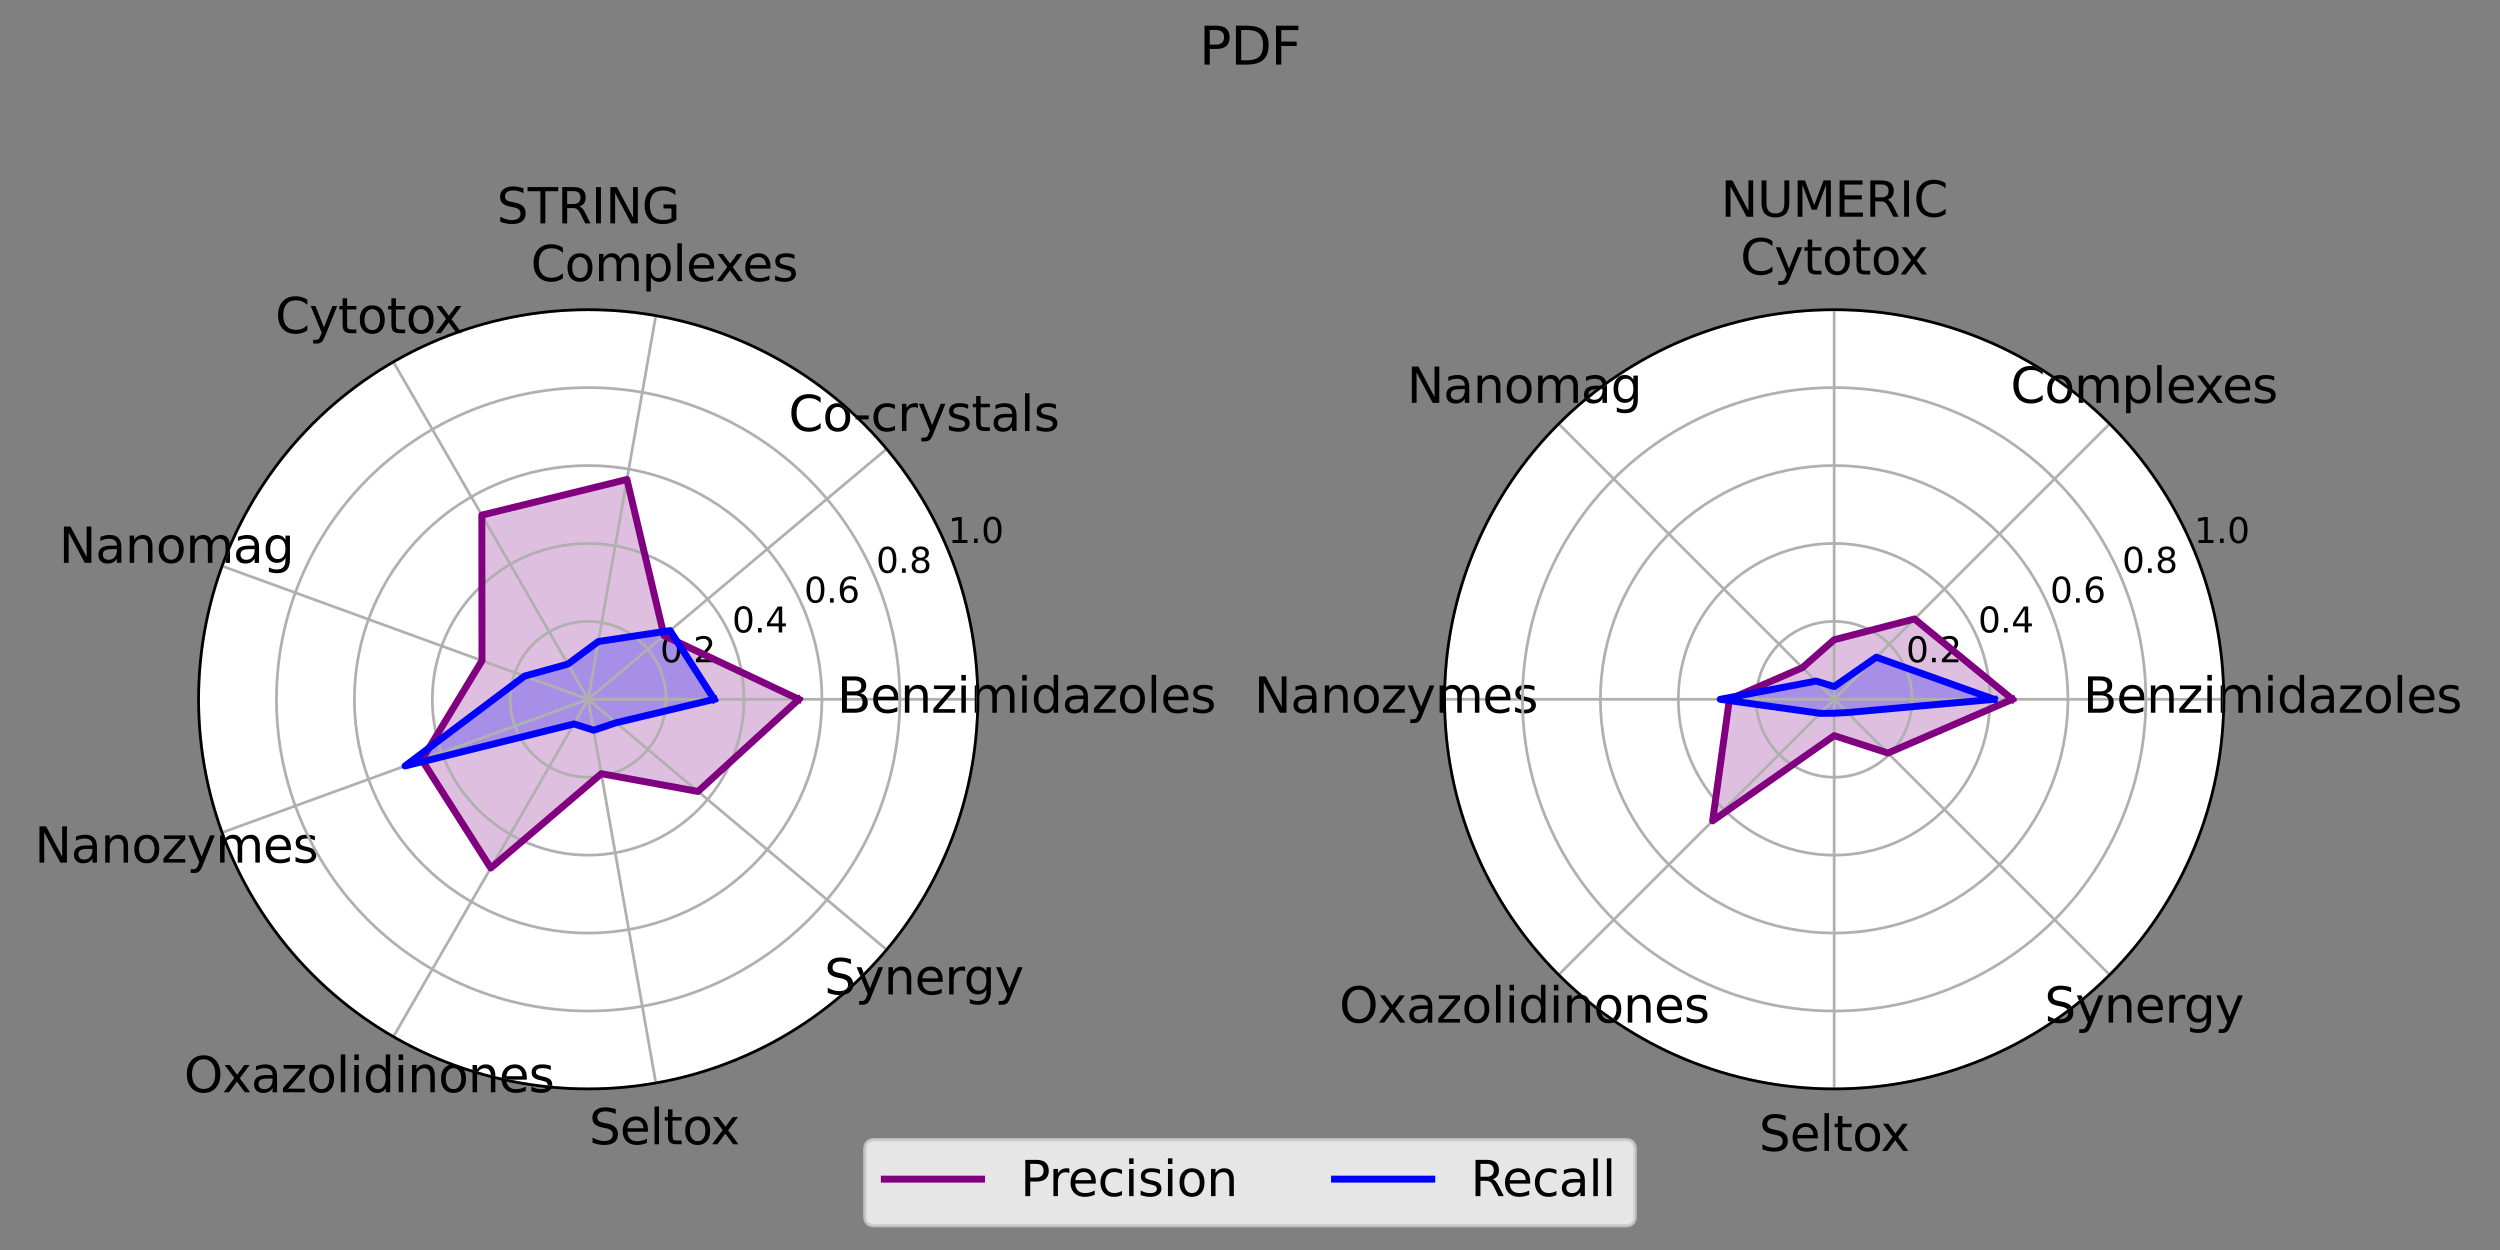 <?xml version="1.0" encoding="utf-8" standalone="no"?>
<!DOCTYPE svg PUBLIC "-//W3C//DTD SVG 1.1//EN"
  "http://www.w3.org/Graphics/SVG/1.1/DTD/svg11.dtd">
<svg xmlns:xlink="http://www.w3.org/1999/xlink" width="720pt" height="360pt" viewBox="0 0 720 360" xmlns="http://www.w3.org/2000/svg" version="1.1">
 <rect x="0" y="0" width="720" height="360" fill="#808080" stroke="none"/>
 <defs>
  <style type="text/css">*{stroke-linejoin: round; stroke-linecap: butt}</style>
 </defs>
 <g id="figure_1">
  <g id="patch_1">
   <path d="M 0 360 
L 720 360 
L 720 0 
L 0 0 
L 0 360 
z
" style="fill: none"/>
  </g>
  <g id="axes_1">
   <g id="patch_2">
    <path d="M 281.604 201.4 
C 281.604 186.665 278.701 172.073 273.062 158.459 
C 267.423 144.845 259.158 132.475 248.738 122.055 
C 238.319 111.636 225.948 103.37 212.334 97.731 
C 198.721 92.092 184.129 89.189 169.393 89.189 
C 154.658 89.189 140.066 92.092 126.452 97.731 
C 112.838 103.37 100.468 111.636 90.048 122.055 
C 79.629 132.475 71.363 144.845 65.724 158.459 
C 60.085 172.073 57.183 186.665 57.183 201.4 
C 57.183 216.135 60.085 230.727 65.724 244.341 
C 71.363 257.955 79.629 270.325 90.048 280.745 
C 100.468 291.164 112.838 299.43 126.452 305.069 
C 140.066 310.708 154.658 313.611 169.393 313.611 
C 184.129 313.611 198.721 310.708 212.334 305.069 
C 225.948 299.43 238.319 291.164 248.738 280.745 
C 259.158 270.325 267.423 257.955 273.062 244.341 
C 278.701 230.727 281.604 216.135 281.604 201.4 
M 169.393 201.4 
C 169.393 201.4 169.393 201.4 169.393 201.4 
C 169.393 201.4 169.393 201.4 169.393 201.4 
C 169.393 201.4 169.393 201.4 169.393 201.4 
C 169.393 201.4 169.393 201.4 169.393 201.4 
C 169.393 201.4 169.393 201.4 169.393 201.4 
C 169.393 201.4 169.393 201.4 169.393 201.4 
C 169.393 201.4 169.393 201.4 169.393 201.4 
C 169.393 201.4 169.393 201.4 169.393 201.4 
C 169.393 201.4 169.393 201.4 169.393 201.4 
C 169.393 201.4 169.393 201.4 169.393 201.4 
C 169.393 201.4 169.393 201.4 169.393 201.4 
C 169.393 201.4 169.393 201.4 169.393 201.4 
C 169.393 201.4 169.393 201.4 169.393 201.4 
C 169.393 201.4 169.393 201.4 169.393 201.4 
C 169.393 201.4 169.393 201.4 169.393 201.4 
C 169.393 201.4 169.393 201.4 169.393 201.4 
M 281.604 201.4 
z
" style="fill: #ffffff"/>
   </g>
   <g id="patch_3">
    <path d="M 230.063 201.4 
L 191.245 183.064 
L 180.557 138.089 
L 138.766 148.353 
L 138.811 190.269 
L 121.496 218.833 
L 141.341 249.989 
L 173.172 222.828 
L 201.026 227.943 
z
" clip-path="url(#p372f0c4e52)" style="fill: #800080; opacity: 0.25; stroke: #800080; stroke-linejoin: miter"/>
   </g>
   <g id="patch_4">
    <path d="M 205.687 201.4 
L 192.977 181.611 
L 172.329 184.753 
L 163.538 191.258 
L 151.045 194.722 
L 116.651 220.597 
L 165.296 208.497 
L 170.962 210.298 
L 177.435 208.148 
z
" clip-path="url(#p372f0c4e52)" style="fill: #0000ff; opacity: 0.25; stroke: #0000ff; stroke-linejoin: miter"/>
   </g>
   <g id="matplotlib.axis_1">
    <g id="xtick_1">
     <g id="line2d_1">
      <path d="M 169.393 201.4 
L 281.604 201.4 
" clip-path="url(#p372f0c4e52)" style="fill: none; stroke: #b0b0b0; stroke-width: 0.8; stroke-linecap: square"/>
     </g>
     <g id="text_1">
      <!-- Benzimidazoles -->
      <g transform="translate(241.087 205.263)scale(0.14 -0.14)">
       <defs>
        <path id="DejaVuSans-42" d="M 1259 2228 
L 1259 519 
L 2272 519 
Q 2781 519 3026 730 
Q 3272 941 3272 1375 
Q 3272 1813 3026 2020 
Q 2781 2228 2272 2228 
L 1259 2228 
z
M 1259 4147 
L 1259 2741 
L 2194 2741 
Q 2656 2741 2882 2914 
Q 3109 3088 3109 3444 
Q 3109 3797 2882 3972 
Q 2656 4147 2194 4147 
L 1259 4147 
z
M 628 4666 
L 2241 4666 
Q 2963 4666 3353 4366 
Q 3744 4066 3744 3513 
Q 3744 3084 3544 2831 
Q 3344 2578 2956 2516 
Q 3422 2416 3680 2098 
Q 3938 1781 3938 1306 
Q 3938 681 3513 340 
Q 3088 0 2303 0 
L 628 0 
L 628 4666 
z
" transform="scale(0.016)"/>
        <path id="DejaVuSans-65" d="M 3597 1894 
L 3597 1613 
L 953 1613 
Q 991 1019 1311 708 
Q 1631 397 2203 397 
Q 2534 397 2845 478 
Q 3156 559 3463 722 
L 3463 178 
Q 3153 47 2828 -22 
Q 2503 -91 2169 -91 
Q 1331 -91 842 396 
Q 353 884 353 1716 
Q 353 2575 817 3079 
Q 1281 3584 2069 3584 
Q 2775 3584 3186 3129 
Q 3597 2675 3597 1894 
z
M 3022 2063 
Q 3016 2534 2758 2815 
Q 2500 3097 2075 3097 
Q 1594 3097 1305 2825 
Q 1016 2553 972 2059 
L 3022 2063 
z
" transform="scale(0.016)"/>
        <path id="DejaVuSans-6e" d="M 3513 2113 
L 3513 0 
L 2938 0 
L 2938 2094 
Q 2938 2591 2744 2837 
Q 2550 3084 2163 3084 
Q 1697 3084 1428 2787 
Q 1159 2491 1159 1978 
L 1159 0 
L 581 0 
L 581 3500 
L 1159 3500 
L 1159 2956 
Q 1366 3272 1645 3428 
Q 1925 3584 2291 3584 
Q 2894 3584 3203 3211 
Q 3513 2838 3513 2113 
z
" transform="scale(0.016)"/>
        <path id="DejaVuSans-7a" d="M 353 3500 
L 3084 3500 
L 3084 2975 
L 922 459 
L 3084 459 
L 3084 0 
L 275 0 
L 275 525 
L 2438 3041 
L 353 3041 
L 353 3500 
z
" transform="scale(0.016)"/>
        <path id="DejaVuSans-69" d="M 603 3500 
L 1178 3500 
L 1178 0 
L 603 0 
L 603 3500 
z
M 603 4863 
L 1178 4863 
L 1178 4134 
L 603 4134 
L 603 4863 
z
" transform="scale(0.016)"/>
        <path id="DejaVuSans-6d" d="M 3328 2828 
Q 3544 3216 3844 3400 
Q 4144 3584 4550 3584 
Q 5097 3584 5394 3201 
Q 5691 2819 5691 2113 
L 5691 0 
L 5113 0 
L 5113 2094 
Q 5113 2597 4934 2840 
Q 4756 3084 4391 3084 
Q 3944 3084 3684 2787 
Q 3425 2491 3425 1978 
L 3425 0 
L 2847 0 
L 2847 2094 
Q 2847 2600 2669 2842 
Q 2491 3084 2119 3084 
Q 1678 3084 1418 2786 
Q 1159 2488 1159 1978 
L 1159 0 
L 581 0 
L 581 3500 
L 1159 3500 
L 1159 2956 
Q 1356 3278 1631 3431 
Q 1906 3584 2284 3584 
Q 2666 3584 2933 3390 
Q 3200 3197 3328 2828 
z
" transform="scale(0.016)"/>
        <path id="DejaVuSans-64" d="M 2906 2969 
L 2906 4863 
L 3481 4863 
L 3481 0 
L 2906 0 
L 2906 525 
Q 2725 213 2448 61 
Q 2172 -91 1784 -91 
Q 1150 -91 751 415 
Q 353 922 353 1747 
Q 353 2572 751 3078 
Q 1150 3584 1784 3584 
Q 2172 3584 2448 3432 
Q 2725 3281 2906 2969 
z
M 947 1747 
Q 947 1113 1208 752 
Q 1469 391 1925 391 
Q 2381 391 2643 752 
Q 2906 1113 2906 1747 
Q 2906 2381 2643 2742 
Q 2381 3103 1925 3103 
Q 1469 3103 1208 2742 
Q 947 2381 947 1747 
z
" transform="scale(0.016)"/>
        <path id="DejaVuSans-61" d="M 2194 1759 
Q 1497 1759 1228 1600 
Q 959 1441 959 1056 
Q 959 750 1161 570 
Q 1363 391 1709 391 
Q 2188 391 2477 730 
Q 2766 1069 2766 1631 
L 2766 1759 
L 2194 1759 
z
M 3341 1997 
L 3341 0 
L 2766 0 
L 2766 531 
Q 2569 213 2275 61 
Q 1981 -91 1556 -91 
Q 1019 -91 701 211 
Q 384 513 384 1019 
Q 384 1609 779 1909 
Q 1175 2209 1959 2209 
L 2766 2209 
L 2766 2266 
Q 2766 2663 2505 2880 
Q 2244 3097 1772 3097 
Q 1472 3097 1187 3025 
Q 903 2953 641 2809 
L 641 3341 
Q 956 3463 1253 3523 
Q 1550 3584 1831 3584 
Q 2591 3584 2966 3190 
Q 3341 2797 3341 1997 
z
" transform="scale(0.016)"/>
        <path id="DejaVuSans-6f" d="M 1959 3097 
Q 1497 3097 1228 2736 
Q 959 2375 959 1747 
Q 959 1119 1226 758 
Q 1494 397 1959 397 
Q 2419 397 2687 759 
Q 2956 1122 2956 1747 
Q 2956 2369 2687 2733 
Q 2419 3097 1959 3097 
z
M 1959 3584 
Q 2709 3584 3137 3096 
Q 3566 2609 3566 1747 
Q 3566 888 3137 398 
Q 2709 -91 1959 -91 
Q 1206 -91 779 398 
Q 353 888 353 1747 
Q 353 2609 779 3096 
Q 1206 3584 1959 3584 
z
" transform="scale(0.016)"/>
        <path id="DejaVuSans-6c" d="M 603 4863 
L 1178 4863 
L 1178 0 
L 603 0 
L 603 4863 
z
" transform="scale(0.016)"/>
        <path id="DejaVuSans-73" d="M 2834 3397 
L 2834 2853 
Q 2591 2978 2328 3040 
Q 2066 3103 1784 3103 
Q 1356 3103 1142 2972 
Q 928 2841 928 2578 
Q 928 2378 1081 2264 
Q 1234 2150 1697 2047 
L 1894 2003 
Q 2506 1872 2764 1633 
Q 3022 1394 3022 966 
Q 3022 478 2636 193 
Q 2250 -91 1575 -91 
Q 1294 -91 989 -36 
Q 684 19 347 128 
L 347 722 
Q 666 556 975 473 
Q 1284 391 1588 391 
Q 1994 391 2212 530 
Q 2431 669 2431 922 
Q 2431 1156 2273 1281 
Q 2116 1406 1581 1522 
L 1381 1569 
Q 847 1681 609 1914 
Q 372 2147 372 2553 
Q 372 3047 722 3315 
Q 1072 3584 1716 3584 
Q 2034 3584 2315 3537 
Q 2597 3491 2834 3397 
z
" transform="scale(0.016)"/>
       </defs>
       <use xlink:href="#DejaVuSans-42"/>
       <use xlink:href="#DejaVuSans-65" x="68.604"/>
       <use xlink:href="#DejaVuSans-6e" x="130.127"/>
       <use xlink:href="#DejaVuSans-7a" x="193.506"/>
       <use xlink:href="#DejaVuSans-69" x="245.996"/>
       <use xlink:href="#DejaVuSans-6d" x="273.779"/>
       <use xlink:href="#DejaVuSans-69" x="371.191"/>
       <use xlink:href="#DejaVuSans-64" x="398.975"/>
       <use xlink:href="#DejaVuSans-61" x="462.451"/>
       <use xlink:href="#DejaVuSans-7a" x="523.73"/>
       <use xlink:href="#DejaVuSans-6f" x="576.221"/>
       <use xlink:href="#DejaVuSans-6c" x="637.402"/>
       <use xlink:href="#DejaVuSans-65" x="665.186"/>
       <use xlink:href="#DejaVuSans-73" x="726.709"/>
      </g>
     </g>
    </g>
    <g id="xtick_2">
     <g id="line2d_2">
      <path d="M 169.393 201.4 
L 255.352 129.272 
" clip-path="url(#p372f0c4e52)" style="fill: none; stroke: #b0b0b0; stroke-width: 0.8; stroke-linecap: square"/>
     </g>
     <g id="text_2">
      <!-- Co-crystals -->
      <g transform="translate(227.107 124.137)scale(0.14 -0.14)">
       <defs>
        <path id="DejaVuSans-43" d="M 4122 4306 
L 4122 3641 
Q 3803 3938 3442 4084 
Q 3081 4231 2675 4231 
Q 1875 4231 1450 3742 
Q 1025 3253 1025 2328 
Q 1025 1406 1450 917 
Q 1875 428 2675 428 
Q 3081 428 3442 575 
Q 3803 722 4122 1019 
L 4122 359 
Q 3791 134 3420 21 
Q 3050 -91 2638 -91 
Q 1578 -91 968 557 
Q 359 1206 359 2328 
Q 359 3453 968 4101 
Q 1578 4750 2638 4750 
Q 3056 4750 3426 4639 
Q 3797 4528 4122 4306 
z
" transform="scale(0.016)"/>
        <path id="DejaVuSans-2d" d="M 313 2009 
L 1997 2009 
L 1997 1497 
L 313 1497 
L 313 2009 
z
" transform="scale(0.016)"/>
        <path id="DejaVuSans-63" d="M 3122 3366 
L 3122 2828 
Q 2878 2963 2633 3030 
Q 2388 3097 2138 3097 
Q 1578 3097 1268 2742 
Q 959 2388 959 1747 
Q 959 1106 1268 751 
Q 1578 397 2138 397 
Q 2388 397 2633 464 
Q 2878 531 3122 666 
L 3122 134 
Q 2881 22 2623 -34 
Q 2366 -91 2075 -91 
Q 1284 -91 818 406 
Q 353 903 353 1747 
Q 353 2603 823 3093 
Q 1294 3584 2113 3584 
Q 2378 3584 2631 3529 
Q 2884 3475 3122 3366 
z
" transform="scale(0.016)"/>
        <path id="DejaVuSans-72" d="M 2631 2963 
Q 2534 3019 2420 3045 
Q 2306 3072 2169 3072 
Q 1681 3072 1420 2755 
Q 1159 2438 1159 1844 
L 1159 0 
L 581 0 
L 581 3500 
L 1159 3500 
L 1159 2956 
Q 1341 3275 1631 3429 
Q 1922 3584 2338 3584 
Q 2397 3584 2469 3576 
Q 2541 3569 2628 3553 
L 2631 2963 
z
" transform="scale(0.016)"/>
        <path id="DejaVuSans-79" d="M 2059 -325 
Q 1816 -950 1584 -1140 
Q 1353 -1331 966 -1331 
L 506 -1331 
L 506 -850 
L 844 -850 
Q 1081 -850 1212 -737 
Q 1344 -625 1503 -206 
L 1606 56 
L 191 3500 
L 800 3500 
L 1894 763 
L 2988 3500 
L 3597 3500 
L 2059 -325 
z
" transform="scale(0.016)"/>
        <path id="DejaVuSans-74" d="M 1172 4494 
L 1172 3500 
L 2356 3500 
L 2356 3053 
L 1172 3053 
L 1172 1153 
Q 1172 725 1289 603 
Q 1406 481 1766 481 
L 2356 481 
L 2356 0 
L 1766 0 
Q 1100 0 847 248 
Q 594 497 594 1153 
L 594 3053 
L 172 3053 
L 172 3500 
L 594 3500 
L 594 4494 
L 1172 4494 
z
" transform="scale(0.016)"/>
       </defs>
       <use xlink:href="#DejaVuSans-43"/>
       <use xlink:href="#DejaVuSans-6f" x="69.824"/>
       <use xlink:href="#DejaVuSans-2d" x="132.881"/>
       <use xlink:href="#DejaVuSans-63" x="168.965"/>
       <use xlink:href="#DejaVuSans-72" x="223.945"/>
       <use xlink:href="#DejaVuSans-79" x="265.059"/>
       <use xlink:href="#DejaVuSans-73" x="324.238"/>
       <use xlink:href="#DejaVuSans-74" x="376.338"/>
       <use xlink:href="#DejaVuSans-61" x="415.547"/>
       <use xlink:href="#DejaVuSans-6c" x="476.826"/>
       <use xlink:href="#DejaVuSans-73" x="504.609"/>
      </g>
     </g>
    </g>
    <g id="xtick_3">
     <g id="line2d_3">
      <path d="M 169.393 201.4 
L 188.878 90.894 
" clip-path="url(#p372f0c4e52)" style="fill: none; stroke: #b0b0b0; stroke-width: 0.8; stroke-linecap: square"/>
     </g>
     <g id="text_3">
      <!-- Complexes -->
      <g transform="translate(152.869 80.97)scale(0.14 -0.14)">
       <defs>
        <path id="DejaVuSans-70" d="M 1159 525 
L 1159 -1331 
L 581 -1331 
L 581 3500 
L 1159 3500 
L 1159 2969 
Q 1341 3281 1617 3432 
Q 1894 3584 2278 3584 
Q 2916 3584 3314 3078 
Q 3713 2572 3713 1747 
Q 3713 922 3314 415 
Q 2916 -91 2278 -91 
Q 1894 -91 1617 61 
Q 1341 213 1159 525 
z
M 3116 1747 
Q 3116 2381 2855 2742 
Q 2594 3103 2138 3103 
Q 1681 3103 1420 2742 
Q 1159 2381 1159 1747 
Q 1159 1113 1420 752 
Q 1681 391 2138 391 
Q 2594 391 2855 752 
Q 3116 1113 3116 1747 
z
" transform="scale(0.016)"/>
        <path id="DejaVuSans-78" d="M 3513 3500 
L 2247 1797 
L 3578 0 
L 2900 0 
L 1881 1375 
L 863 0 
L 184 0 
L 1544 1831 
L 300 3500 
L 978 3500 
L 1906 2253 
L 2834 3500 
L 3513 3500 
z
" transform="scale(0.016)"/>
       </defs>
       <use xlink:href="#DejaVuSans-43"/>
       <use xlink:href="#DejaVuSans-6f" x="69.824"/>
       <use xlink:href="#DejaVuSans-6d" x="131.006"/>
       <use xlink:href="#DejaVuSans-70" x="228.418"/>
       <use xlink:href="#DejaVuSans-6c" x="291.895"/>
       <use xlink:href="#DejaVuSans-65" x="319.678"/>
       <use xlink:href="#DejaVuSans-78" x="379.451"/>
       <use xlink:href="#DejaVuSans-65" x="435.506"/>
       <use xlink:href="#DejaVuSans-73" x="497.029"/>
      </g>
     </g>
    </g>
    <g id="xtick_4">
     <g id="line2d_4">
      <path d="M 169.393 201.4 
L 113.288 104.223 
" clip-path="url(#p372f0c4e52)" style="fill: none; stroke: #b0b0b0; stroke-width: 0.8; stroke-linecap: square"/>
     </g>
     <g id="text_4">
      <!-- Cytotox -->
      <g transform="translate(79.278 95.962)scale(0.14 -0.14)">
       <use xlink:href="#DejaVuSans-43"/>
       <use xlink:href="#DejaVuSans-79" x="69.824"/>
       <use xlink:href="#DejaVuSans-74" x="129.004"/>
       <use xlink:href="#DejaVuSans-6f" x="168.213"/>
       <use xlink:href="#DejaVuSans-74" x="229.395"/>
       <use xlink:href="#DejaVuSans-6f" x="268.604"/>
       <use xlink:href="#DejaVuSans-78" x="326.66"/>
      </g>
     </g>
    </g>
    <g id="xtick_5">
     <g id="line2d_5">
      <path d="M 169.393 201.4 
L 63.95 163.022 
" clip-path="url(#p372f0c4e52)" style="fill: none; stroke: #b0b0b0; stroke-width: 0.8; stroke-linecap: square"/>
     </g>
     <g id="text_5">
      <!-- Nanomag -->
      <g transform="translate(16.996 162.097)scale(0.14 -0.14)">
       <defs>
        <path id="DejaVuSans-4e" d="M 628 4666 
L 1478 4666 
L 3547 763 
L 3547 4666 
L 4159 4666 
L 4159 0 
L 3309 0 
L 1241 3903 
L 1241 0 
L 628 0 
L 628 4666 
z
" transform="scale(0.016)"/>
        <path id="DejaVuSans-67" d="M 2906 1791 
Q 2906 2416 2648 2759 
Q 2391 3103 1925 3103 
Q 1463 3103 1205 2759 
Q 947 2416 947 1791 
Q 947 1169 1205 825 
Q 1463 481 1925 481 
Q 2391 481 2648 825 
Q 2906 1169 2906 1791 
z
M 3481 434 
Q 3481 -459 3084 -895 
Q 2688 -1331 1869 -1331 
Q 1566 -1331 1297 -1286 
Q 1028 -1241 775 -1147 
L 775 -588 
Q 1028 -725 1275 -790 
Q 1522 -856 1778 -856 
Q 2344 -856 2625 -561 
Q 2906 -266 2906 331 
L 2906 616 
Q 2728 306 2450 153 
Q 2172 0 1784 0 
Q 1141 0 747 490 
Q 353 981 353 1791 
Q 353 2603 747 3093 
Q 1141 3584 1784 3584 
Q 2172 3584 2450 3431 
Q 2728 3278 2906 2969 
L 2906 3500 
L 3481 3500 
L 3481 434 
z
" transform="scale(0.016)"/>
       </defs>
       <use xlink:href="#DejaVuSans-4e"/>
       <use xlink:href="#DejaVuSans-61" x="74.805"/>
       <use xlink:href="#DejaVuSans-6e" x="136.084"/>
       <use xlink:href="#DejaVuSans-6f" x="199.463"/>
       <use xlink:href="#DejaVuSans-6d" x="260.645"/>
       <use xlink:href="#DejaVuSans-61" x="358.057"/>
       <use xlink:href="#DejaVuSans-67" x="419.336"/>
      </g>
     </g>
    </g>
    <g id="xtick_6">
     <g id="line2d_6">
      <path d="M 169.393 201.4 
L 63.95 239.778 
" clip-path="url(#p372f0c4e52)" style="fill: none; stroke: #b0b0b0; stroke-width: 0.8; stroke-linecap: square"/>
     </g>
     <g id="text_6">
      <!-- Nanozymes -->
      <g transform="translate(9.959 248.43)scale(0.14 -0.14)">
       <use xlink:href="#DejaVuSans-4e"/>
       <use xlink:href="#DejaVuSans-61" x="74.805"/>
       <use xlink:href="#DejaVuSans-6e" x="136.084"/>
       <use xlink:href="#DejaVuSans-6f" x="199.463"/>
       <use xlink:href="#DejaVuSans-7a" x="260.645"/>
       <use xlink:href="#DejaVuSans-79" x="313.135"/>
       <use xlink:href="#DejaVuSans-6d" x="372.314"/>
       <use xlink:href="#DejaVuSans-65" x="469.727"/>
       <use xlink:href="#DejaVuSans-73" x="531.25"/>
      </g>
     </g>
    </g>
    <g id="xtick_7">
     <g id="line2d_7">
      <path d="M 169.393 201.4 
L 113.288 298.577 
" clip-path="url(#p372f0c4e52)" style="fill: none; stroke: #b0b0b0; stroke-width: 0.8; stroke-linecap: square"/>
     </g>
     <g id="text_7">
      <!-- Oxazolidinones -->
      <g transform="translate(53 314.565)scale(0.14 -0.14)">
       <defs>
        <path id="DejaVuSans-4f" d="M 2522 4238 
Q 1834 4238 1429 3725 
Q 1025 3213 1025 2328 
Q 1025 1447 1429 934 
Q 1834 422 2522 422 
Q 3209 422 3611 934 
Q 4013 1447 4013 2328 
Q 4013 3213 3611 3725 
Q 3209 4238 2522 4238 
z
M 2522 4750 
Q 3503 4750 4090 4092 
Q 4678 3434 4678 2328 
Q 4678 1225 4090 567 
Q 3503 -91 2522 -91 
Q 1538 -91 948 565 
Q 359 1222 359 2328 
Q 359 3434 948 4092 
Q 1538 4750 2522 4750 
z
" transform="scale(0.016)"/>
       </defs>
       <use xlink:href="#DejaVuSans-4f"/>
       <use xlink:href="#DejaVuSans-78" x="78.711"/>
       <use xlink:href="#DejaVuSans-61" x="137.891"/>
       <use xlink:href="#DejaVuSans-7a" x="199.17"/>
       <use xlink:href="#DejaVuSans-6f" x="251.66"/>
       <use xlink:href="#DejaVuSans-6c" x="312.842"/>
       <use xlink:href="#DejaVuSans-69" x="340.625"/>
       <use xlink:href="#DejaVuSans-64" x="368.408"/>
       <use xlink:href="#DejaVuSans-69" x="431.885"/>
       <use xlink:href="#DejaVuSans-6e" x="459.668"/>
       <use xlink:href="#DejaVuSans-6f" x="523.047"/>
       <use xlink:href="#DejaVuSans-6e" x="584.229"/>
       <use xlink:href="#DejaVuSans-65" x="647.607"/>
       <use xlink:href="#DejaVuSans-73" x="709.131"/>
      </g>
     </g>
    </g>
    <g id="xtick_8">
     <g id="line2d_8">
      <path d="M 169.393 201.4 
L 188.878 311.906 
" clip-path="url(#p372f0c4e52)" style="fill: none; stroke: #b0b0b0; stroke-width: 0.8; stroke-linecap: square"/>
     </g>
     <g id="text_8">
      <!-- Seltox -->
      <g transform="translate(169.662 329.556)scale(0.14 -0.14)">
       <defs>
        <path id="DejaVuSans-53" d="M 3425 4513 
L 3425 3897 
Q 3066 4069 2747 4153 
Q 2428 4238 2131 4238 
Q 1616 4238 1336 4038 
Q 1056 3838 1056 3469 
Q 1056 3159 1242 3001 
Q 1428 2844 1947 2747 
L 2328 2669 
Q 3034 2534 3370 2195 
Q 3706 1856 3706 1288 
Q 3706 609 3251 259 
Q 2797 -91 1919 -91 
Q 1588 -91 1214 -16 
Q 841 59 441 206 
L 441 856 
Q 825 641 1194 531 
Q 1563 422 1919 422 
Q 2459 422 2753 634 
Q 3047 847 3047 1241 
Q 3047 1584 2836 1778 
Q 2625 1972 2144 2069 
L 1759 2144 
Q 1053 2284 737 2584 
Q 422 2884 422 3419 
Q 422 4038 858 4394 
Q 1294 4750 2059 4750 
Q 2388 4750 2728 4690 
Q 3069 4631 3425 4513 
z
" transform="scale(0.016)"/>
       </defs>
       <use xlink:href="#DejaVuSans-53"/>
       <use xlink:href="#DejaVuSans-65" x="63.477"/>
       <use xlink:href="#DejaVuSans-6c" x="125"/>
       <use xlink:href="#DejaVuSans-74" x="152.783"/>
       <use xlink:href="#DejaVuSans-6f" x="191.992"/>
       <use xlink:href="#DejaVuSans-78" x="250.049"/>
      </g>
     </g>
    </g>
    <g id="xtick_9">
     <g id="line2d_9">
      <path d="M 169.393 201.4 
L 255.352 273.528 
" clip-path="url(#p372f0c4e52)" style="fill: none; stroke: #b0b0b0; stroke-width: 0.8; stroke-linecap: square"/>
     </g>
     <g id="text_9">
      <!-- Synergy -->
      <g transform="translate(237.403 286.39)scale(0.14 -0.14)">
       <use xlink:href="#DejaVuSans-53"/>
       <use xlink:href="#DejaVuSans-79" x="63.477"/>
       <use xlink:href="#DejaVuSans-6e" x="122.656"/>
       <use xlink:href="#DejaVuSans-65" x="186.035"/>
       <use xlink:href="#DejaVuSans-72" x="247.559"/>
       <use xlink:href="#DejaVuSans-67" x="286.922"/>
       <use xlink:href="#DejaVuSans-79" x="350.398"/>
      </g>
     </g>
    </g>
   </g>
   <g id="matplotlib.axis_2">
    <g id="ytick_1">
     <g id="line2d_10">
      <path d="M 191.835 201.4 
C 191.835 198.453 191.255 195.535 190.127 192.812 
C 188.999 190.089 187.346 187.615 185.262 185.531 
C 183.178 183.447 180.704 181.794 177.981 180.666 
C 175.259 179.538 172.34 178.958 169.393 178.958 
C 166.446 178.958 163.528 179.538 160.805 180.666 
C 158.082 181.794 155.608 183.447 153.524 185.531 
C 151.44 187.615 149.787 190.089 148.659 192.812 
C 147.532 195.535 146.951 198.453 146.951 201.4 
C 146.951 204.347 147.532 207.265 148.659 209.988 
C 149.787 212.711 151.44 215.185 153.524 217.269 
C 155.608 219.353 158.082 221.006 160.805 222.134 
C 163.528 223.262 166.446 223.842 169.393 223.842 
C 172.34 223.842 175.259 223.262 177.981 222.134 
C 180.704 221.006 183.178 219.353 185.262 217.269 
C 187.346 215.185 188.999 212.711 190.127 209.988 
C 191.255 207.265 191.835 204.347 191.835 201.4 
" clip-path="url(#p372f0c4e52)" style="fill: none; stroke: #b0b0b0; stroke-width: 0.8; stroke-linecap: square"/>
     </g>
     <g id="text_10">
      <!-- 0.2 -->
      <g transform="translate(190.127 190.732)scale(0.1 -0.1)">
       <defs>
        <path id="DejaVuSans-30" d="M 2034 4250 
Q 1547 4250 1301 3770 
Q 1056 3291 1056 2328 
Q 1056 1369 1301 889 
Q 1547 409 2034 409 
Q 2525 409 2770 889 
Q 3016 1369 3016 2328 
Q 3016 3291 2770 3770 
Q 2525 4250 2034 4250 
z
M 2034 4750 
Q 2819 4750 3233 4129 
Q 3647 3509 3647 2328 
Q 3647 1150 3233 529 
Q 2819 -91 2034 -91 
Q 1250 -91 836 529 
Q 422 1150 422 2328 
Q 422 3509 836 4129 
Q 1250 4750 2034 4750 
z
" transform="scale(0.016)"/>
        <path id="DejaVuSans-2e" d="M 684 794 
L 1344 794 
L 1344 0 
L 684 0 
L 684 794 
z
" transform="scale(0.016)"/>
        <path id="DejaVuSans-32" d="M 1228 531 
L 3431 531 
L 3431 0 
L 469 0 
L 469 531 
Q 828 903 1448 1529 
Q 2069 2156 2228 2338 
Q 2531 2678 2651 2914 
Q 2772 3150 2772 3378 
Q 2772 3750 2511 3984 
Q 2250 4219 1831 4219 
Q 1534 4219 1204 4116 
Q 875 4013 500 3803 
L 500 4441 
Q 881 4594 1212 4672 
Q 1544 4750 1819 4750 
Q 2544 4750 2975 4387 
Q 3406 4025 3406 3419 
Q 3406 3131 3298 2873 
Q 3191 2616 2906 2266 
Q 2828 2175 2409 1742 
Q 1991 1309 1228 531 
z
" transform="scale(0.016)"/>
       </defs>
       <use xlink:href="#DejaVuSans-30"/>
       <use xlink:href="#DejaVuSans-2e" x="63.623"/>
       <use xlink:href="#DejaVuSans-32" x="95.41"/>
      </g>
     </g>
    </g>
    <g id="ytick_2">
     <g id="line2d_11">
      <path d="M 214.277 201.4 
C 214.277 195.506 213.116 189.669 210.861 184.224 
C 208.605 178.778 205.299 173.83 201.131 169.662 
C 196.963 165.494 192.015 162.188 186.57 159.932 
C 181.124 157.677 175.287 156.516 169.393 156.516 
C 163.499 156.516 157.662 157.677 152.217 159.932 
C 146.771 162.188 141.823 165.494 137.655 169.662 
C 133.487 173.83 130.181 178.778 127.926 184.224 
C 125.67 189.669 124.509 195.506 124.509 201.4 
C 124.509 207.294 125.67 213.131 127.926 218.576 
C 130.181 224.022 133.487 228.97 137.655 233.138 
C 141.823 237.306 146.771 240.612 152.217 242.868 
C 157.662 245.123 163.499 246.284 169.393 246.284 
C 175.287 246.284 181.124 245.123 186.57 242.868 
C 192.015 240.612 196.963 237.306 201.131 233.138 
C 205.299 228.97 208.605 224.022 210.861 218.576 
C 213.116 213.131 214.277 207.294 214.277 201.4 
" clip-path="url(#p372f0c4e52)" style="fill: none; stroke: #b0b0b0; stroke-width: 0.8; stroke-linecap: square"/>
     </g>
     <g id="text_11">
      <!-- 0.4 -->
      <g transform="translate(210.861 182.144)scale(0.1 -0.1)">
       <defs>
        <path id="DejaVuSans-34" d="M 2419 4116 
L 825 1625 
L 2419 1625 
L 2419 4116 
z
M 2253 4666 
L 3047 4666 
L 3047 1625 
L 3713 1625 
L 3713 1100 
L 3047 1100 
L 3047 0 
L 2419 0 
L 2419 1100 
L 313 1100 
L 313 1709 
L 2253 4666 
z
" transform="scale(0.016)"/>
       </defs>
       <use xlink:href="#DejaVuSans-30"/>
       <use xlink:href="#DejaVuSans-2e" x="63.623"/>
       <use xlink:href="#DejaVuSans-34" x="95.41"/>
      </g>
     </g>
    </g>
    <g id="ytick_3">
     <g id="line2d_12">
      <path d="M 236.72 201.4 
C 236.72 192.559 234.978 183.804 231.595 175.635 
C 228.211 167.467 223.252 160.045 217 153.793 
C 210.748 147.541 203.326 142.582 195.158 139.199 
C 186.99 135.815 178.234 134.074 169.393 134.074 
C 160.552 134.074 151.797 135.815 143.629 139.199 
C 135.46 142.582 128.038 147.541 121.786 153.793 
C 115.535 160.045 110.575 167.467 107.192 175.635 
C 103.808 183.804 102.067 192.559 102.067 201.4 
C 102.067 210.241 103.808 218.996 107.192 227.165 
C 110.575 235.333 115.535 242.755 121.786 249.007 
C 128.038 255.259 135.46 260.218 143.629 263.601 
C 151.797 266.985 160.552 268.726 169.393 268.726 
C 178.234 268.726 186.99 266.985 195.158 263.601 
C 203.326 260.218 210.748 255.259 217 249.007 
C 223.252 242.755 228.211 235.333 231.595 227.165 
C 234.978 218.996 236.72 210.241 236.72 201.4 
" clip-path="url(#p372f0c4e52)" style="fill: none; stroke: #b0b0b0; stroke-width: 0.8; stroke-linecap: square"/>
     </g>
     <g id="text_12">
      <!-- 0.6 -->
      <g transform="translate(231.595 173.556)scale(0.1 -0.1)">
       <defs>
        <path id="DejaVuSans-36" d="M 2113 2584 
Q 1688 2584 1439 2293 
Q 1191 2003 1191 1497 
Q 1191 994 1439 701 
Q 1688 409 2113 409 
Q 2538 409 2786 701 
Q 3034 994 3034 1497 
Q 3034 2003 2786 2293 
Q 2538 2584 2113 2584 
z
M 3366 4563 
L 3366 3988 
Q 3128 4100 2886 4159 
Q 2644 4219 2406 4219 
Q 1781 4219 1451 3797 
Q 1122 3375 1075 2522 
Q 1259 2794 1537 2939 
Q 1816 3084 2150 3084 
Q 2853 3084 3261 2657 
Q 3669 2231 3669 1497 
Q 3669 778 3244 343 
Q 2819 -91 2113 -91 
Q 1303 -91 875 529 
Q 447 1150 447 2328 
Q 447 3434 972 4092 
Q 1497 4750 2381 4750 
Q 2619 4750 2861 4703 
Q 3103 4656 3366 4563 
z
" transform="scale(0.016)"/>
       </defs>
       <use xlink:href="#DejaVuSans-30"/>
       <use xlink:href="#DejaVuSans-2e" x="63.623"/>
       <use xlink:href="#DejaVuSans-36" x="95.41"/>
      </g>
     </g>
    </g>
    <g id="ytick_4">
     <g id="line2d_13">
      <path d="M 259.162 201.4 
C 259.162 189.612 256.84 177.938 252.328 167.047 
C 247.817 156.156 241.205 146.26 232.869 137.924 
C 224.534 129.589 214.637 122.976 203.746 118.465 
C 192.855 113.954 181.182 111.632 169.393 111.632 
C 157.605 111.632 145.931 113.954 135.04 118.465 
C 124.149 122.976 114.253 129.589 105.917 137.924 
C 97.582 146.26 90.969 156.156 86.458 167.047 
C 81.947 177.938 79.625 189.612 79.625 201.4 
C 79.625 213.188 81.947 224.862 86.458 235.753 
C 90.969 246.644 97.582 256.54 105.917 264.876 
C 114.253 273.211 124.149 279.824 135.04 284.335 
C 145.931 288.846 157.605 291.168 169.393 291.168 
C 181.182 291.168 192.855 288.846 203.746 284.335 
C 214.637 279.824 224.534 273.211 232.869 264.876 
C 241.205 256.54 247.817 246.644 252.328 235.753 
C 256.84 224.862 259.162 213.188 259.162 201.4 
" clip-path="url(#p372f0c4e52)" style="fill: none; stroke: #b0b0b0; stroke-width: 0.8; stroke-linecap: square"/>
     </g>
     <g id="text_13">
      <!-- 0.8 -->
      <g transform="translate(252.328 164.967)scale(0.1 -0.1)">
       <defs>
        <path id="DejaVuSans-38" d="M 2034 2216 
Q 1584 2216 1326 1975 
Q 1069 1734 1069 1313 
Q 1069 891 1326 650 
Q 1584 409 2034 409 
Q 2484 409 2743 651 
Q 3003 894 3003 1313 
Q 3003 1734 2745 1975 
Q 2488 2216 2034 2216 
z
M 1403 2484 
Q 997 2584 770 2862 
Q 544 3141 544 3541 
Q 544 4100 942 4425 
Q 1341 4750 2034 4750 
Q 2731 4750 3128 4425 
Q 3525 4100 3525 3541 
Q 3525 3141 3298 2862 
Q 3072 2584 2669 2484 
Q 3125 2378 3379 2068 
Q 3634 1759 3634 1313 
Q 3634 634 3220 271 
Q 2806 -91 2034 -91 
Q 1263 -91 848 271 
Q 434 634 434 1313 
Q 434 1759 690 2068 
Q 947 2378 1403 2484 
z
M 1172 3481 
Q 1172 3119 1398 2916 
Q 1625 2713 2034 2713 
Q 2441 2713 2670 2916 
Q 2900 3119 2900 3481 
Q 2900 3844 2670 4047 
Q 2441 4250 2034 4250 
Q 1625 4250 1398 4047 
Q 1172 3844 1172 3481 
z
" transform="scale(0.016)"/>
       </defs>
       <use xlink:href="#DejaVuSans-30"/>
       <use xlink:href="#DejaVuSans-2e" x="63.623"/>
       <use xlink:href="#DejaVuSans-38" x="95.41"/>
      </g>
     </g>
    </g>
    <g id="ytick_5">
     <g id="line2d_14">
      <path d="M 281.604 201.4 
C 281.604 186.665 278.701 172.073 273.062 158.459 
C 267.423 144.845 259.158 132.475 248.738 122.055 
C 238.319 111.636 225.948 103.37 212.334 97.731 
C 198.721 92.092 184.129 89.189 169.393 89.189 
C 154.658 89.189 140.066 92.092 126.452 97.731 
C 112.838 103.37 100.468 111.636 90.048 122.055 
C 79.629 132.475 71.363 144.845 65.724 158.459 
C 60.085 172.073 57.183 186.665 57.183 201.4 
C 57.183 216.135 60.085 230.727 65.724 244.341 
C 71.363 257.955 79.629 270.325 90.048 280.745 
C 100.468 291.164 112.838 299.43 126.452 305.069 
C 140.066 310.708 154.658 313.611 169.393 313.611 
C 184.129 313.611 198.721 310.708 212.334 305.069 
C 225.948 299.43 238.319 291.164 248.738 280.745 
C 259.158 270.325 267.423 257.955 273.062 244.341 
C 278.701 230.727 281.604 216.135 281.604 201.4 
" clip-path="url(#p372f0c4e52)" style="fill: none; stroke: #b0b0b0; stroke-width: 0.8; stroke-linecap: square"/>
     </g>
     <g id="text_14">
      <!-- 1.0 -->
      <g transform="translate(273.062 156.379)scale(0.1 -0.1)">
       <defs>
        <path id="DejaVuSans-31" d="M 794 531 
L 1825 531 
L 1825 4091 
L 703 3866 
L 703 4441 
L 1819 4666 
L 2450 4666 
L 2450 531 
L 3481 531 
L 3481 0 
L 794 0 
L 794 531 
z
" transform="scale(0.016)"/>
       </defs>
       <use xlink:href="#DejaVuSans-31"/>
       <use xlink:href="#DejaVuSans-2e" x="63.623"/>
       <use xlink:href="#DejaVuSans-30" x="95.41"/>
      </g>
     </g>
    </g>
   </g>
   <g id="line2d_15">
    <path d="M 230.063 201.4 
L 191.245 183.064 
L 180.557 138.089 
L 138.766 148.353 
L 138.811 190.269 
L 121.496 218.833 
L 141.341 249.989 
L 173.172 222.828 
L 201.026 227.943 
L 230.063 201.4 
" clip-path="url(#p372f0c4e52)" style="fill: none; stroke: #800080; stroke-width: 2; stroke-linecap: square"/>
   </g>
   <g id="line2d_16">
    <path d="M 205.687 201.4 
L 192.977 181.611 
L 172.329 184.753 
L 163.538 191.258 
L 151.045 194.722 
L 116.651 220.597 
L 165.296 208.497 
L 170.962 210.298 
L 177.435 208.148 
L 205.687 201.4 
" clip-path="url(#p372f0c4e52)" style="fill: none; stroke: #0000ff; stroke-width: 2; stroke-linecap: square"/>
   </g>
   <g id="patch_5">
    <path d="M 281.604 201.4 
C 281.604 186.665 278.701 172.073 273.062 158.459 
C 267.423 144.845 259.158 132.475 248.738 122.055 
C 238.319 111.636 225.948 103.37 212.334 97.731 
C 198.721 92.092 184.129 89.189 169.393 89.189 
C 154.658 89.189 140.066 92.092 126.452 97.731 
C 112.838 103.37 100.468 111.636 90.048 122.055 
C 79.629 132.475 71.363 144.845 65.724 158.459 
C 60.085 172.073 57.183 186.665 57.183 201.4 
C 57.183 216.135 60.085 230.727 65.724 244.341 
C 71.363 257.955 79.629 270.325 90.048 280.745 
C 100.468 291.164 112.838 299.43 126.452 305.069 
C 140.066 310.708 154.658 313.611 169.393 313.611 
C 184.129 313.611 198.721 310.708 212.334 305.069 
C 225.948 299.43 238.319 291.164 248.738 280.745 
C 259.158 270.325 267.423 257.955 273.062 244.341 
C 278.701 230.727 281.604 216.135 281.604 201.4 
" style="fill: none; stroke: #000000; stroke-width: 0.8; stroke-linejoin: miter; stroke-linecap: square"/>
   </g>
   <g id="text_15">
    <!-- STRING -->
    <g transform="translate(143.084 64.332)scale(0.14 -0.14)">
     <defs>
      <path id="DejaVuSans-54" d="M -19 4666 
L 3928 4666 
L 3928 4134 
L 2272 4134 
L 2272 0 
L 1638 0 
L 1638 4134 
L -19 4134 
L -19 4666 
z
" transform="scale(0.016)"/>
      <path id="DejaVuSans-52" d="M 2841 2188 
Q 3044 2119 3236 1894 
Q 3428 1669 3622 1275 
L 4263 0 
L 3584 0 
L 2988 1197 
Q 2756 1666 2539 1819 
Q 2322 1972 1947 1972 
L 1259 1972 
L 1259 0 
L 628 0 
L 628 4666 
L 2053 4666 
Q 2853 4666 3247 4331 
Q 3641 3997 3641 3322 
Q 3641 2881 3436 2590 
Q 3231 2300 2841 2188 
z
M 1259 4147 
L 1259 2491 
L 2053 2491 
Q 2509 2491 2742 2702 
Q 2975 2913 2975 3322 
Q 2975 3731 2742 3939 
Q 2509 4147 2053 4147 
L 1259 4147 
z
" transform="scale(0.016)"/>
      <path id="DejaVuSans-49" d="M 628 4666 
L 1259 4666 
L 1259 0 
L 628 0 
L 628 4666 
z
" transform="scale(0.016)"/>
      <path id="DejaVuSans-47" d="M 3809 666 
L 3809 1919 
L 2778 1919 
L 2778 2438 
L 4434 2438 
L 4434 434 
Q 4069 175 3628 42 
Q 3188 -91 2688 -91 
Q 1594 -91 976 548 
Q 359 1188 359 2328 
Q 359 3472 976 4111 
Q 1594 4750 2688 4750 
Q 3144 4750 3555 4637 
Q 3966 4525 4313 4306 
L 4313 3634 
Q 3963 3931 3569 4081 
Q 3175 4231 2741 4231 
Q 1884 4231 1454 3753 
Q 1025 3275 1025 2328 
Q 1025 1384 1454 906 
Q 1884 428 2741 428 
Q 3075 428 3337 486 
Q 3600 544 3809 666 
z
" transform="scale(0.016)"/>
     </defs>
     <use xlink:href="#DejaVuSans-53"/>
     <use xlink:href="#DejaVuSans-54" x="63.477"/>
     <use xlink:href="#DejaVuSans-52" x="124.561"/>
     <use xlink:href="#DejaVuSans-49" x="194.043"/>
     <use xlink:href="#DejaVuSans-4e" x="223.535"/>
     <use xlink:href="#DejaVuSans-47" x="298.34"/>
    </g>
   </g>
  </g>
  <g id="axes_2">
   <g id="patch_6">
    <path d="M 640.45 201.4 
C 640.45 186.665 637.547 172.073 631.908 158.459 
C 626.269 144.845 618.004 132.475 607.584 122.055 
C 597.165 111.636 584.794 103.37 571.181 97.731 
C 557.567 92.092 542.975 89.189 528.239 89.189 
C 513.504 89.189 498.912 92.092 485.298 97.731 
C 471.685 103.37 459.314 111.636 448.895 122.055 
C 438.475 132.475 430.209 144.845 424.57 158.459 
C 418.931 172.073 416.029 186.665 416.029 201.4 
C 416.029 216.135 418.931 230.727 424.57 244.341 
C 430.209 257.955 438.475 270.325 448.895 280.745 
C 459.314 291.164 471.685 299.43 485.298 305.069 
C 498.912 310.708 513.504 313.611 528.239 313.611 
C 542.975 313.611 557.567 310.708 571.181 305.069 
C 584.794 299.43 597.165 291.164 607.584 280.745 
C 618.004 270.325 626.269 257.955 631.908 244.341 
C 637.547 230.727 640.45 216.135 640.45 201.4 
M 528.239 201.4 
C 528.239 201.4 528.239 201.4 528.239 201.4 
C 528.239 201.4 528.239 201.4 528.239 201.4 
C 528.239 201.4 528.239 201.4 528.239 201.4 
C 528.239 201.4 528.239 201.4 528.239 201.4 
C 528.239 201.4 528.239 201.4 528.239 201.4 
C 528.239 201.4 528.239 201.4 528.239 201.4 
C 528.239 201.4 528.239 201.4 528.239 201.4 
C 528.239 201.4 528.239 201.4 528.239 201.4 
C 528.239 201.4 528.239 201.4 528.239 201.4 
C 528.239 201.4 528.239 201.4 528.239 201.4 
C 528.239 201.4 528.239 201.4 528.239 201.4 
C 528.239 201.4 528.239 201.4 528.239 201.4 
C 528.239 201.4 528.239 201.4 528.239 201.4 
C 528.239 201.4 528.239 201.4 528.239 201.4 
C 528.239 201.4 528.239 201.4 528.239 201.4 
C 528.239 201.4 528.239 201.4 528.239 201.4 
M 640.45 201.4 
z
" style="fill: #ffffff"/>
   </g>
   <g id="patch_7">
    <path d="M 579.563 201.4 
L 551.382 178.258 
L 528.239 184.242 
L 519.111 192.271 
L 498.07 201.4 
L 493.234 236.405 
L 528.239 211.867 
L 543.717 216.878 
z
" clip-path="url(#p482f2b92ca)" style="fill: #800080; opacity: 0.25; stroke: #800080; stroke-linejoin: miter"/>
   </g>
   <g id="patch_8">
    <path d="M 574.295 201.4 
L 540.365 189.275 
L 528.239 197.728 
L 522.989 196.149 
L 495.415 201.4 
L 524.191 205.448 
L 528.239 205.411 
L 532.053 205.214 
z
" clip-path="url(#p482f2b92ca)" style="fill: #0000ff; opacity: 0.25; stroke: #0000ff; stroke-linejoin: miter"/>
   </g>
   <g id="matplotlib.axis_3">
    <g id="xtick_10">
     <g id="line2d_17">
      <path d="M 528.239 201.4 
L 640.45 201.4 
" clip-path="url(#p482f2b92ca)" style="fill: none; stroke: #b0b0b0; stroke-width: 0.8; stroke-linecap: square"/>
     </g>
     <g id="text_16">
      <!-- Benzimidazoles -->
      <g transform="translate(599.933 205.263)scale(0.14 -0.14)">
       <use xlink:href="#DejaVuSans-42"/>
       <use xlink:href="#DejaVuSans-65" x="68.604"/>
       <use xlink:href="#DejaVuSans-6e" x="130.127"/>
       <use xlink:href="#DejaVuSans-7a" x="193.506"/>
       <use xlink:href="#DejaVuSans-69" x="245.996"/>
       <use xlink:href="#DejaVuSans-6d" x="273.779"/>
       <use xlink:href="#DejaVuSans-69" x="371.191"/>
       <use xlink:href="#DejaVuSans-64" x="398.975"/>
       <use xlink:href="#DejaVuSans-61" x="462.451"/>
       <use xlink:href="#DejaVuSans-7a" x="523.73"/>
       <use xlink:href="#DejaVuSans-6f" x="576.221"/>
       <use xlink:href="#DejaVuSans-6c" x="637.402"/>
       <use xlink:href="#DejaVuSans-65" x="665.186"/>
       <use xlink:href="#DejaVuSans-73" x="726.709"/>
      </g>
     </g>
    </g>
    <g id="xtick_11">
     <g id="line2d_18">
      <path d="M 528.239 201.4 
L 607.584 122.055 
" clip-path="url(#p482f2b92ca)" style="fill: none; stroke: #b0b0b0; stroke-width: 0.8; stroke-linecap: square"/>
     </g>
     <g id="text_17">
      <!-- Complexes -->
      <g transform="translate(579.043 116.019)scale(0.14 -0.14)">
       <use xlink:href="#DejaVuSans-43"/>
       <use xlink:href="#DejaVuSans-6f" x="69.824"/>
       <use xlink:href="#DejaVuSans-6d" x="131.006"/>
       <use xlink:href="#DejaVuSans-70" x="228.418"/>
       <use xlink:href="#DejaVuSans-6c" x="291.895"/>
       <use xlink:href="#DejaVuSans-65" x="319.678"/>
       <use xlink:href="#DejaVuSans-78" x="379.451"/>
       <use xlink:href="#DejaVuSans-65" x="435.506"/>
       <use xlink:href="#DejaVuSans-73" x="497.029"/>
      </g>
     </g>
    </g>
    <g id="xtick_12">
     <g id="line2d_19">
      <path d="M 528.239 201.4 
L 528.239 89.189 
" clip-path="url(#p482f2b92ca)" style="fill: none; stroke: #b0b0b0; stroke-width: 0.8; stroke-linecap: square"/>
     </g>
     <g id="text_18">
      <!-- Cytotox -->
      <g transform="translate(501.229 79.053)scale(0.14 -0.14)">
       <use xlink:href="#DejaVuSans-43"/>
       <use xlink:href="#DejaVuSans-79" x="69.824"/>
       <use xlink:href="#DejaVuSans-74" x="129.004"/>
       <use xlink:href="#DejaVuSans-6f" x="168.213"/>
       <use xlink:href="#DejaVuSans-74" x="229.395"/>
       <use xlink:href="#DejaVuSans-6f" x="268.604"/>
       <use xlink:href="#DejaVuSans-78" x="326.66"/>
      </g>
     </g>
    </g>
    <g id="xtick_13">
     <g id="line2d_20">
      <path d="M 528.239 201.4 
L 448.895 122.055 
" clip-path="url(#p482f2b92ca)" style="fill: none; stroke: #b0b0b0; stroke-width: 0.8; stroke-linecap: square"/>
     </g>
     <g id="text_19">
      <!-- Nanomag -->
      <g transform="translate(405.197 116.019)scale(0.14 -0.14)">
       <use xlink:href="#DejaVuSans-4e"/>
       <use xlink:href="#DejaVuSans-61" x="74.805"/>
       <use xlink:href="#DejaVuSans-6e" x="136.084"/>
       <use xlink:href="#DejaVuSans-6f" x="199.463"/>
       <use xlink:href="#DejaVuSans-6d" x="260.645"/>
       <use xlink:href="#DejaVuSans-61" x="358.057"/>
       <use xlink:href="#DejaVuSans-67" x="419.336"/>
      </g>
     </g>
    </g>
    <g id="xtick_14">
     <g id="line2d_21">
      <path d="M 528.239 201.4 
L 416.029 201.4 
" clip-path="url(#p482f2b92ca)" style="fill: none; stroke: #b0b0b0; stroke-width: 0.8; stroke-linecap: square"/>
     </g>
     <g id="text_20">
      <!-- Nanozymes -->
      <g transform="translate(361.194 205.263)scale(0.14 -0.14)">
       <use xlink:href="#DejaVuSans-4e"/>
       <use xlink:href="#DejaVuSans-61" x="74.805"/>
       <use xlink:href="#DejaVuSans-6e" x="136.084"/>
       <use xlink:href="#DejaVuSans-6f" x="199.463"/>
       <use xlink:href="#DejaVuSans-7a" x="260.645"/>
       <use xlink:href="#DejaVuSans-79" x="313.135"/>
       <use xlink:href="#DejaVuSans-6d" x="372.314"/>
       <use xlink:href="#DejaVuSans-65" x="469.727"/>
       <use xlink:href="#DejaVuSans-73" x="531.25"/>
      </g>
     </g>
    </g>
    <g id="xtick_15">
     <g id="line2d_22">
      <path d="M 528.239 201.4 
L 448.895 280.745 
" clip-path="url(#p482f2b92ca)" style="fill: none; stroke: #b0b0b0; stroke-width: 0.8; stroke-linecap: square"/>
     </g>
     <g id="text_21">
      <!-- Oxazolidinones -->
      <g transform="translate(385.708 294.507)scale(0.14 -0.14)">
       <use xlink:href="#DejaVuSans-4f"/>
       <use xlink:href="#DejaVuSans-78" x="78.711"/>
       <use xlink:href="#DejaVuSans-61" x="137.891"/>
       <use xlink:href="#DejaVuSans-7a" x="199.17"/>
       <use xlink:href="#DejaVuSans-6f" x="251.66"/>
       <use xlink:href="#DejaVuSans-6c" x="312.842"/>
       <use xlink:href="#DejaVuSans-69" x="340.625"/>
       <use xlink:href="#DejaVuSans-64" x="368.408"/>
       <use xlink:href="#DejaVuSans-69" x="431.885"/>
       <use xlink:href="#DejaVuSans-6e" x="459.668"/>
       <use xlink:href="#DejaVuSans-6f" x="523.047"/>
       <use xlink:href="#DejaVuSans-6e" x="584.229"/>
       <use xlink:href="#DejaVuSans-65" x="647.607"/>
       <use xlink:href="#DejaVuSans-73" x="709.131"/>
      </g>
     </g>
    </g>
    <g id="xtick_16">
     <g id="line2d_23">
      <path d="M 528.239 201.4 
L 528.239 313.611 
" clip-path="url(#p482f2b92ca)" style="fill: none; stroke: #b0b0b0; stroke-width: 0.8; stroke-linecap: square"/>
     </g>
     <g id="text_22">
      <!-- Seltox -->
      <g transform="translate(506.592 331.474)scale(0.14 -0.14)">
       <use xlink:href="#DejaVuSans-53"/>
       <use xlink:href="#DejaVuSans-65" x="63.477"/>
       <use xlink:href="#DejaVuSans-6c" x="125"/>
       <use xlink:href="#DejaVuSans-74" x="152.783"/>
       <use xlink:href="#DejaVuSans-6f" x="191.992"/>
       <use xlink:href="#DejaVuSans-78" x="250.049"/>
      </g>
     </g>
    </g>
    <g id="xtick_17">
     <g id="line2d_24">
      <path d="M 528.239 201.4 
L 607.584 280.745 
" clip-path="url(#p482f2b92ca)" style="fill: none; stroke: #b0b0b0; stroke-width: 0.8; stroke-linecap: square"/>
     </g>
     <g id="text_23">
      <!-- Synergy -->
      <g transform="translate(588.811 294.507)scale(0.14 -0.14)">
       <use xlink:href="#DejaVuSans-53"/>
       <use xlink:href="#DejaVuSans-79" x="63.477"/>
       <use xlink:href="#DejaVuSans-6e" x="122.656"/>
       <use xlink:href="#DejaVuSans-65" x="186.035"/>
       <use xlink:href="#DejaVuSans-72" x="247.559"/>
       <use xlink:href="#DejaVuSans-67" x="286.922"/>
       <use xlink:href="#DejaVuSans-79" x="350.398"/>
      </g>
     </g>
    </g>
   </g>
   <g id="matplotlib.axis_4">
    <g id="ytick_6">
     <g id="line2d_25">
      <path d="M 550.682 201.4 
C 550.682 198.453 550.101 195.535 548.973 192.812 
C 547.845 190.089 546.192 187.615 544.108 185.531 
C 542.024 183.447 539.55 181.794 536.828 180.666 
C 534.105 179.538 531.186 178.958 528.239 178.958 
C 525.292 178.958 522.374 179.538 519.651 180.666 
C 516.928 181.794 514.454 183.447 512.37 185.531 
C 510.287 187.615 508.633 190.089 507.506 192.812 
C 506.378 195.535 505.797 198.453 505.797 201.4 
C 505.797 204.347 506.378 207.265 507.506 209.988 
C 508.633 212.711 510.287 215.185 512.37 217.269 
C 514.454 219.353 516.928 221.006 519.651 222.134 
C 522.374 223.262 525.292 223.842 528.239 223.842 
C 531.186 223.842 534.105 223.262 536.828 222.134 
C 539.55 221.006 542.024 219.353 544.108 217.269 
C 546.192 215.185 547.845 212.711 548.973 209.988 
C 550.101 207.265 550.682 204.347 550.682 201.4 
" clip-path="url(#p482f2b92ca)" style="fill: none; stroke: #b0b0b0; stroke-width: 0.8; stroke-linecap: square"/>
     </g>
     <g id="text_24">
      <!-- 0.2 -->
      <g transform="translate(548.973 190.732)scale(0.1 -0.1)">
       <use xlink:href="#DejaVuSans-30"/>
       <use xlink:href="#DejaVuSans-2e" x="63.623"/>
       <use xlink:href="#DejaVuSans-32" x="95.41"/>
      </g>
     </g>
    </g>
    <g id="ytick_7">
     <g id="line2d_26">
      <path d="M 573.124 201.4 
C 573.124 195.506 571.963 189.669 569.707 184.224 
C 567.451 178.778 564.145 173.83 559.977 169.662 
C 555.81 165.494 550.861 162.188 545.416 159.932 
C 539.97 157.677 534.134 156.516 528.239 156.516 
C 522.345 156.516 516.508 157.677 511.063 159.932 
C 505.617 162.188 500.669 165.494 496.501 169.662 
C 492.334 173.83 489.027 178.778 486.772 184.224 
C 484.516 189.669 483.355 195.506 483.355 201.4 
C 483.355 207.294 484.516 213.131 486.772 218.576 
C 489.027 224.022 492.334 228.97 496.501 233.138 
C 500.669 237.306 505.617 240.612 511.063 242.868 
C 516.508 245.123 522.345 246.284 528.239 246.284 
C 534.134 246.284 539.97 245.123 545.416 242.868 
C 550.861 240.612 555.81 237.306 559.977 233.138 
C 564.145 228.97 567.451 224.022 569.707 218.576 
C 571.963 213.131 573.124 207.294 573.124 201.4 
" clip-path="url(#p482f2b92ca)" style="fill: none; stroke: #b0b0b0; stroke-width: 0.8; stroke-linecap: square"/>
     </g>
     <g id="text_25">
      <!-- 0.4 -->
      <g transform="translate(569.707 182.144)scale(0.1 -0.1)">
       <use xlink:href="#DejaVuSans-30"/>
       <use xlink:href="#DejaVuSans-2e" x="63.623"/>
       <use xlink:href="#DejaVuSans-34" x="95.41"/>
      </g>
     </g>
    </g>
    <g id="ytick_8">
     <g id="line2d_27">
      <path d="M 595.566 201.4 
C 595.566 192.559 593.824 183.804 590.441 175.635 
C 587.057 167.467 582.098 160.045 575.846 153.793 
C 569.595 147.541 562.172 142.582 554.004 139.199 
C 545.836 135.815 537.081 134.074 528.239 134.074 
C 519.398 134.074 510.643 135.815 502.475 139.199 
C 494.307 142.582 486.884 147.541 480.632 153.793 
C 474.381 160.045 469.421 167.467 466.038 175.635 
C 462.655 183.804 460.913 192.559 460.913 201.4 
C 460.913 210.241 462.655 218.996 466.038 227.165 
C 469.421 235.333 474.381 242.755 480.632 249.007 
C 486.884 255.259 494.307 260.218 502.475 263.601 
C 510.643 266.985 519.398 268.726 528.239 268.726 
C 537.081 268.726 545.836 266.985 554.004 263.601 
C 562.172 260.218 569.595 255.259 575.846 249.007 
C 582.098 242.755 587.057 235.333 590.441 227.165 
C 593.824 218.996 595.566 210.241 595.566 201.4 
" clip-path="url(#p482f2b92ca)" style="fill: none; stroke: #b0b0b0; stroke-width: 0.8; stroke-linecap: square"/>
     </g>
     <g id="text_26">
      <!-- 0.6 -->
      <g transform="translate(590.441 173.556)scale(0.1 -0.1)">
       <use xlink:href="#DejaVuSans-30"/>
       <use xlink:href="#DejaVuSans-2e" x="63.623"/>
       <use xlink:href="#DejaVuSans-36" x="95.41"/>
      </g>
     </g>
    </g>
    <g id="ytick_9">
     <g id="line2d_28">
      <path d="M 618.008 201.4 
C 618.008 189.612 615.686 177.938 611.175 167.047 
C 606.663 156.156 600.051 146.26 591.715 137.924 
C 583.38 129.589 573.483 122.976 562.592 118.465 
C 551.701 113.954 540.028 111.632 528.239 111.632 
C 516.451 111.632 504.777 113.954 493.886 118.465 
C 482.996 122.976 473.099 129.589 464.764 137.924 
C 456.428 146.26 449.815 156.156 445.304 167.047 
C 440.793 177.938 438.471 189.612 438.471 201.4 
C 438.471 213.188 440.793 224.862 445.304 235.753 
C 449.815 246.644 456.428 256.54 464.764 264.876 
C 473.099 273.211 482.996 279.824 493.886 284.335 
C 504.777 288.846 516.451 291.168 528.239 291.168 
C 540.028 291.168 551.701 288.846 562.592 284.335 
C 573.483 279.824 583.38 273.211 591.715 264.876 
C 600.051 256.54 606.663 246.644 611.175 235.753 
C 615.686 224.862 618.008 213.188 618.008 201.4 
" clip-path="url(#p482f2b92ca)" style="fill: none; stroke: #b0b0b0; stroke-width: 0.8; stroke-linecap: square"/>
     </g>
     <g id="text_27">
      <!-- 0.8 -->
      <g transform="translate(611.175 164.967)scale(0.1 -0.1)">
       <use xlink:href="#DejaVuSans-30"/>
       <use xlink:href="#DejaVuSans-2e" x="63.623"/>
       <use xlink:href="#DejaVuSans-38" x="95.41"/>
      </g>
     </g>
    </g>
    <g id="ytick_10">
     <g id="line2d_29">
      <path d="M 640.45 201.4 
C 640.45 186.665 637.547 172.073 631.908 158.459 
C 626.269 144.845 618.004 132.475 607.584 122.055 
C 597.165 111.636 584.794 103.37 571.181 97.731 
C 557.567 92.092 542.975 89.189 528.239 89.189 
C 513.504 89.189 498.912 92.092 485.298 97.731 
C 471.685 103.37 459.314 111.636 448.895 122.055 
C 438.475 132.475 430.209 144.845 424.57 158.459 
C 418.931 172.073 416.029 186.665 416.029 201.4 
C 416.029 216.135 418.931 230.727 424.57 244.341 
C 430.209 257.955 438.475 270.325 448.895 280.745 
C 459.314 291.164 471.685 299.43 485.298 305.069 
C 498.912 310.708 513.504 313.611 528.239 313.611 
C 542.975 313.611 557.567 310.708 571.181 305.069 
C 584.794 299.43 597.165 291.164 607.584 280.745 
C 618.004 270.325 626.269 257.955 631.908 244.341 
C 637.547 230.727 640.45 216.135 640.45 201.4 
" clip-path="url(#p482f2b92ca)" style="fill: none; stroke: #b0b0b0; stroke-width: 0.8; stroke-linecap: square"/>
     </g>
     <g id="text_28">
      <!-- 1.0 -->
      <g transform="translate(631.908 156.379)scale(0.1 -0.1)">
       <use xlink:href="#DejaVuSans-31"/>
       <use xlink:href="#DejaVuSans-2e" x="63.623"/>
       <use xlink:href="#DejaVuSans-30" x="95.41"/>
      </g>
     </g>
    </g>
   </g>
   <g id="line2d_30">
    <path d="M 579.563 201.4 
L 551.382 178.258 
L 528.239 184.242 
L 519.111 192.271 
L 498.07 201.4 
L 493.234 236.405 
L 528.239 211.867 
L 543.717 216.878 
L 579.563 201.4 
" clip-path="url(#p482f2b92ca)" style="fill: none; stroke: #800080; stroke-width: 2; stroke-linecap: square"/>
   </g>
   <g id="line2d_31">
    <path d="M 574.295 201.4 
L 540.365 189.275 
L 528.239 197.728 
L 522.989 196.149 
L 495.415 201.4 
L 524.191 205.448 
L 528.239 205.411 
L 532.053 205.214 
L 574.295 201.4 
" clip-path="url(#p482f2b92ca)" style="fill: none; stroke: #0000ff; stroke-width: 2; stroke-linecap: square"/>
   </g>
   <g id="patch_9">
    <path d="M 640.45 201.4 
C 640.45 186.665 637.547 172.073 631.908 158.459 
C 626.269 144.845 618.004 132.475 607.584 122.055 
C 597.165 111.636 584.794 103.37 571.181 97.731 
C 557.567 92.092 542.975 89.189 528.239 89.189 
C 513.504 89.189 498.912 92.092 485.298 97.731 
C 471.685 103.37 459.314 111.636 448.895 122.055 
C 438.475 132.475 430.209 144.845 424.57 158.459 
C 418.931 172.073 416.029 186.665 416.029 201.4 
C 416.029 216.135 418.931 230.727 424.57 244.341 
C 430.209 257.955 438.475 270.325 448.895 280.745 
C 459.314 291.164 471.685 299.43 485.298 305.069 
C 498.912 310.708 513.504 313.611 528.239 313.611 
C 542.975 313.611 557.567 310.708 571.181 305.069 
C 584.794 299.43 597.165 291.164 607.584 280.745 
C 618.004 270.325 626.269 257.955 631.908 244.341 
C 637.547 230.727 640.45 216.135 640.45 201.4 
" style="fill: none; stroke: #000000; stroke-width: 0.8; stroke-linejoin: miter; stroke-linecap: square"/>
   </g>
   <g id="text_29">
    <!-- NUMERIC -->
    <g transform="translate(495.6 62.415)scale(0.14 -0.14)">
     <defs>
      <path id="DejaVuSans-55" d="M 556 4666 
L 1191 4666 
L 1191 1831 
Q 1191 1081 1462 751 
Q 1734 422 2344 422 
Q 2950 422 3222 751 
Q 3494 1081 3494 1831 
L 3494 4666 
L 4128 4666 
L 4128 1753 
Q 4128 841 3676 375 
Q 3225 -91 2344 -91 
Q 1459 -91 1007 375 
Q 556 841 556 1753 
L 556 4666 
z
" transform="scale(0.016)"/>
      <path id="DejaVuSans-4d" d="M 628 4666 
L 1569 4666 
L 2759 1491 
L 3956 4666 
L 4897 4666 
L 4897 0 
L 4281 0 
L 4281 4097 
L 3078 897 
L 2444 897 
L 1241 4097 
L 1241 0 
L 628 0 
L 628 4666 
z
" transform="scale(0.016)"/>
      <path id="DejaVuSans-45" d="M 628 4666 
L 3578 4666 
L 3578 4134 
L 1259 4134 
L 1259 2753 
L 3481 2753 
L 3481 2222 
L 1259 2222 
L 1259 531 
L 3634 531 
L 3634 0 
L 628 0 
L 628 4666 
z
" transform="scale(0.016)"/>
     </defs>
     <use xlink:href="#DejaVuSans-4e"/>
     <use xlink:href="#DejaVuSans-55" x="74.805"/>
     <use xlink:href="#DejaVuSans-4d" x="147.998"/>
     <use xlink:href="#DejaVuSans-45" x="234.277"/>
     <use xlink:href="#DejaVuSans-52" x="297.461"/>
     <use xlink:href="#DejaVuSans-49" x="366.943"/>
     <use xlink:href="#DejaVuSans-43" x="396.436"/>
    </g>
   </g>
  </g>
  <g id="text_30">
   <!-- PDF -->
   <g transform="translate(345.389 18.598)scale(0.15 -0.15)">
    <defs>
     <path id="DejaVuSans-50" d="M 1259 4147 
L 1259 2394 
L 2053 2394 
Q 2494 2394 2734 2622 
Q 2975 2850 2975 3272 
Q 2975 3691 2734 3919 
Q 2494 4147 2053 4147 
L 1259 4147 
z
M 628 4666 
L 2053 4666 
Q 2838 4666 3239 4311 
Q 3641 3956 3641 3272 
Q 3641 2581 3239 2228 
Q 2838 1875 2053 1875 
L 1259 1875 
L 1259 0 
L 628 0 
L 628 4666 
z
" transform="scale(0.016)"/>
     <path id="DejaVuSans-44" d="M 1259 4147 
L 1259 519 
L 2022 519 
Q 2988 519 3436 956 
Q 3884 1394 3884 2338 
Q 3884 3275 3436 3711 
Q 2988 4147 2022 4147 
L 1259 4147 
z
M 628 4666 
L 1925 4666 
Q 3281 4666 3915 4102 
Q 4550 3538 4550 2338 
Q 4550 1131 3912 565 
Q 3275 0 1925 0 
L 628 0 
L 628 4666 
z
" transform="scale(0.016)"/>
     <path id="DejaVuSans-46" d="M 628 4666 
L 3309 4666 
L 3309 4134 
L 1259 4134 
L 1259 2759 
L 3109 2759 
L 3109 2228 
L 1259 2228 
L 1259 0 
L 628 0 
L 628 4666 
z
" transform="scale(0.016)"/>
    </defs>
    <use xlink:href="#DejaVuSans-50"/>
    <use xlink:href="#DejaVuSans-44" x="60.303"/>
    <use xlink:href="#DejaVuSans-46" x="137.305"/>
   </g>
  </g>
  <g id="legend_1">
   <g id="patch_10">
    <path d="M 251.886 353 
L 468.114 353 
Q 470.914 353 470.914 350.2 
L 470.914 331.051 
Q 470.914 328.251 468.114 328.251 
L 251.886 328.251 
Q 249.086 328.251 249.086 331.051 
L 249.086 350.2 
Q 249.086 353 251.886 353 
z
" style="fill: #ffffff; opacity: 0.8; stroke: #cccccc; stroke-linejoin: miter"/>
   </g>
   <g id="line2d_32">
    <path d="M 254.686 339.588 
L 268.686 339.588 
L 282.686 339.588 
" style="fill: none; stroke: #800080; stroke-width: 2; stroke-linecap: square"/>
   </g>
   <g id="text_31">
    <!-- Precision -->
    <g transform="translate(293.886 344.488)scale(0.14 -0.14)">
     <use xlink:href="#DejaVuSans-50"/>
     <use xlink:href="#DejaVuSans-72" x="58.553"/>
     <use xlink:href="#DejaVuSans-65" x="97.416"/>
     <use xlink:href="#DejaVuSans-63" x="158.939"/>
     <use xlink:href="#DejaVuSans-69" x="213.92"/>
     <use xlink:href="#DejaVuSans-73" x="241.703"/>
     <use xlink:href="#DejaVuSans-69" x="293.803"/>
     <use xlink:href="#DejaVuSans-6f" x="321.586"/>
     <use xlink:href="#DejaVuSans-6e" x="382.768"/>
    </g>
   </g>
   <g id="line2d_33">
    <path d="M 384.346 339.588 
L 398.346 339.588 
L 412.346 339.588 
" style="fill: none; stroke: #0000ff; stroke-width: 2; stroke-linecap: square"/>
   </g>
   <g id="text_32">
    <!-- Recall -->
    <g transform="translate(423.546 344.488)scale(0.14 -0.14)">
     <use xlink:href="#DejaVuSans-52"/>
     <use xlink:href="#DejaVuSans-65" x="64.982"/>
     <use xlink:href="#DejaVuSans-63" x="126.506"/>
     <use xlink:href="#DejaVuSans-61" x="181.486"/>
     <use xlink:href="#DejaVuSans-6c" x="242.766"/>
     <use xlink:href="#DejaVuSans-6c" x="270.549"/>
    </g>
   </g>
  </g>
 </g>
 <defs>
  <clipPath id="p372f0c4e52">
   <path d="M 281.604 201.4 
C 281.604 186.665 278.701 172.073 273.062 158.459 
C 267.423 144.845 259.158 132.475 248.738 122.055 
C 238.319 111.636 225.948 103.37 212.334 97.731 
C 198.721 92.092 184.129 89.189 169.393 89.189 
C 154.658 89.189 140.066 92.092 126.452 97.731 
C 112.838 103.37 100.468 111.636 90.048 122.055 
C 79.629 132.475 71.363 144.845 65.724 158.459 
C 60.085 172.073 57.183 186.665 57.183 201.4 
C 57.183 216.135 60.085 230.727 65.724 244.341 
C 71.363 257.955 79.629 270.325 90.048 280.745 
C 100.468 291.164 112.838 299.43 126.452 305.069 
C 140.066 310.708 154.658 313.611 169.393 313.611 
C 184.129 313.611 198.721 310.708 212.334 305.069 
C 225.948 299.43 238.319 291.164 248.738 280.745 
C 259.158 270.325 267.423 257.955 273.062 244.341 
C 278.701 230.727 281.604 216.135 281.604 201.4 
M 169.393 201.4 
C 169.393 201.4 169.393 201.4 169.393 201.4 
C 169.393 201.4 169.393 201.4 169.393 201.4 
C 169.393 201.4 169.393 201.4 169.393 201.4 
C 169.393 201.4 169.393 201.4 169.393 201.4 
C 169.393 201.4 169.393 201.4 169.393 201.4 
C 169.393 201.4 169.393 201.4 169.393 201.4 
C 169.393 201.4 169.393 201.4 169.393 201.4 
C 169.393 201.4 169.393 201.4 169.393 201.4 
C 169.393 201.4 169.393 201.4 169.393 201.4 
C 169.393 201.4 169.393 201.4 169.393 201.4 
C 169.393 201.4 169.393 201.4 169.393 201.4 
C 169.393 201.4 169.393 201.4 169.393 201.4 
C 169.393 201.4 169.393 201.4 169.393 201.4 
C 169.393 201.4 169.393 201.4 169.393 201.4 
C 169.393 201.4 169.393 201.4 169.393 201.4 
C 169.393 201.4 169.393 201.4 169.393 201.4 
M 281.604 201.4 
z
"/>
  </clipPath>
  <clipPath id="p482f2b92ca">
   <path d="M 640.45 201.4 
C 640.45 186.665 637.547 172.073 631.908 158.459 
C 626.269 144.845 618.004 132.475 607.584 122.055 
C 597.165 111.636 584.794 103.37 571.181 97.731 
C 557.567 92.092 542.975 89.189 528.239 89.189 
C 513.504 89.189 498.912 92.092 485.298 97.731 
C 471.685 103.37 459.314 111.636 448.895 122.055 
C 438.475 132.475 430.209 144.845 424.57 158.459 
C 418.931 172.073 416.029 186.665 416.029 201.4 
C 416.029 216.135 418.931 230.727 424.57 244.341 
C 430.209 257.955 438.475 270.325 448.895 280.745 
C 459.314 291.164 471.685 299.43 485.298 305.069 
C 498.912 310.708 513.504 313.611 528.239 313.611 
C 542.975 313.611 557.567 310.708 571.181 305.069 
C 584.794 299.43 597.165 291.164 607.584 280.745 
C 618.004 270.325 626.269 257.955 631.908 244.341 
C 637.547 230.727 640.45 216.135 640.45 201.4 
M 528.239 201.4 
C 528.239 201.4 528.239 201.4 528.239 201.4 
C 528.239 201.4 528.239 201.4 528.239 201.4 
C 528.239 201.4 528.239 201.4 528.239 201.4 
C 528.239 201.4 528.239 201.4 528.239 201.4 
C 528.239 201.4 528.239 201.4 528.239 201.4 
C 528.239 201.4 528.239 201.4 528.239 201.4 
C 528.239 201.4 528.239 201.4 528.239 201.4 
C 528.239 201.4 528.239 201.4 528.239 201.4 
C 528.239 201.4 528.239 201.4 528.239 201.4 
C 528.239 201.4 528.239 201.4 528.239 201.4 
C 528.239 201.4 528.239 201.4 528.239 201.4 
C 528.239 201.4 528.239 201.4 528.239 201.4 
C 528.239 201.4 528.239 201.4 528.239 201.4 
C 528.239 201.4 528.239 201.4 528.239 201.4 
C 528.239 201.4 528.239 201.4 528.239 201.4 
C 528.239 201.4 528.239 201.4 528.239 201.4 
M 640.45 201.4 
z
"/>
  </clipPath>
 </defs>
</svg>
